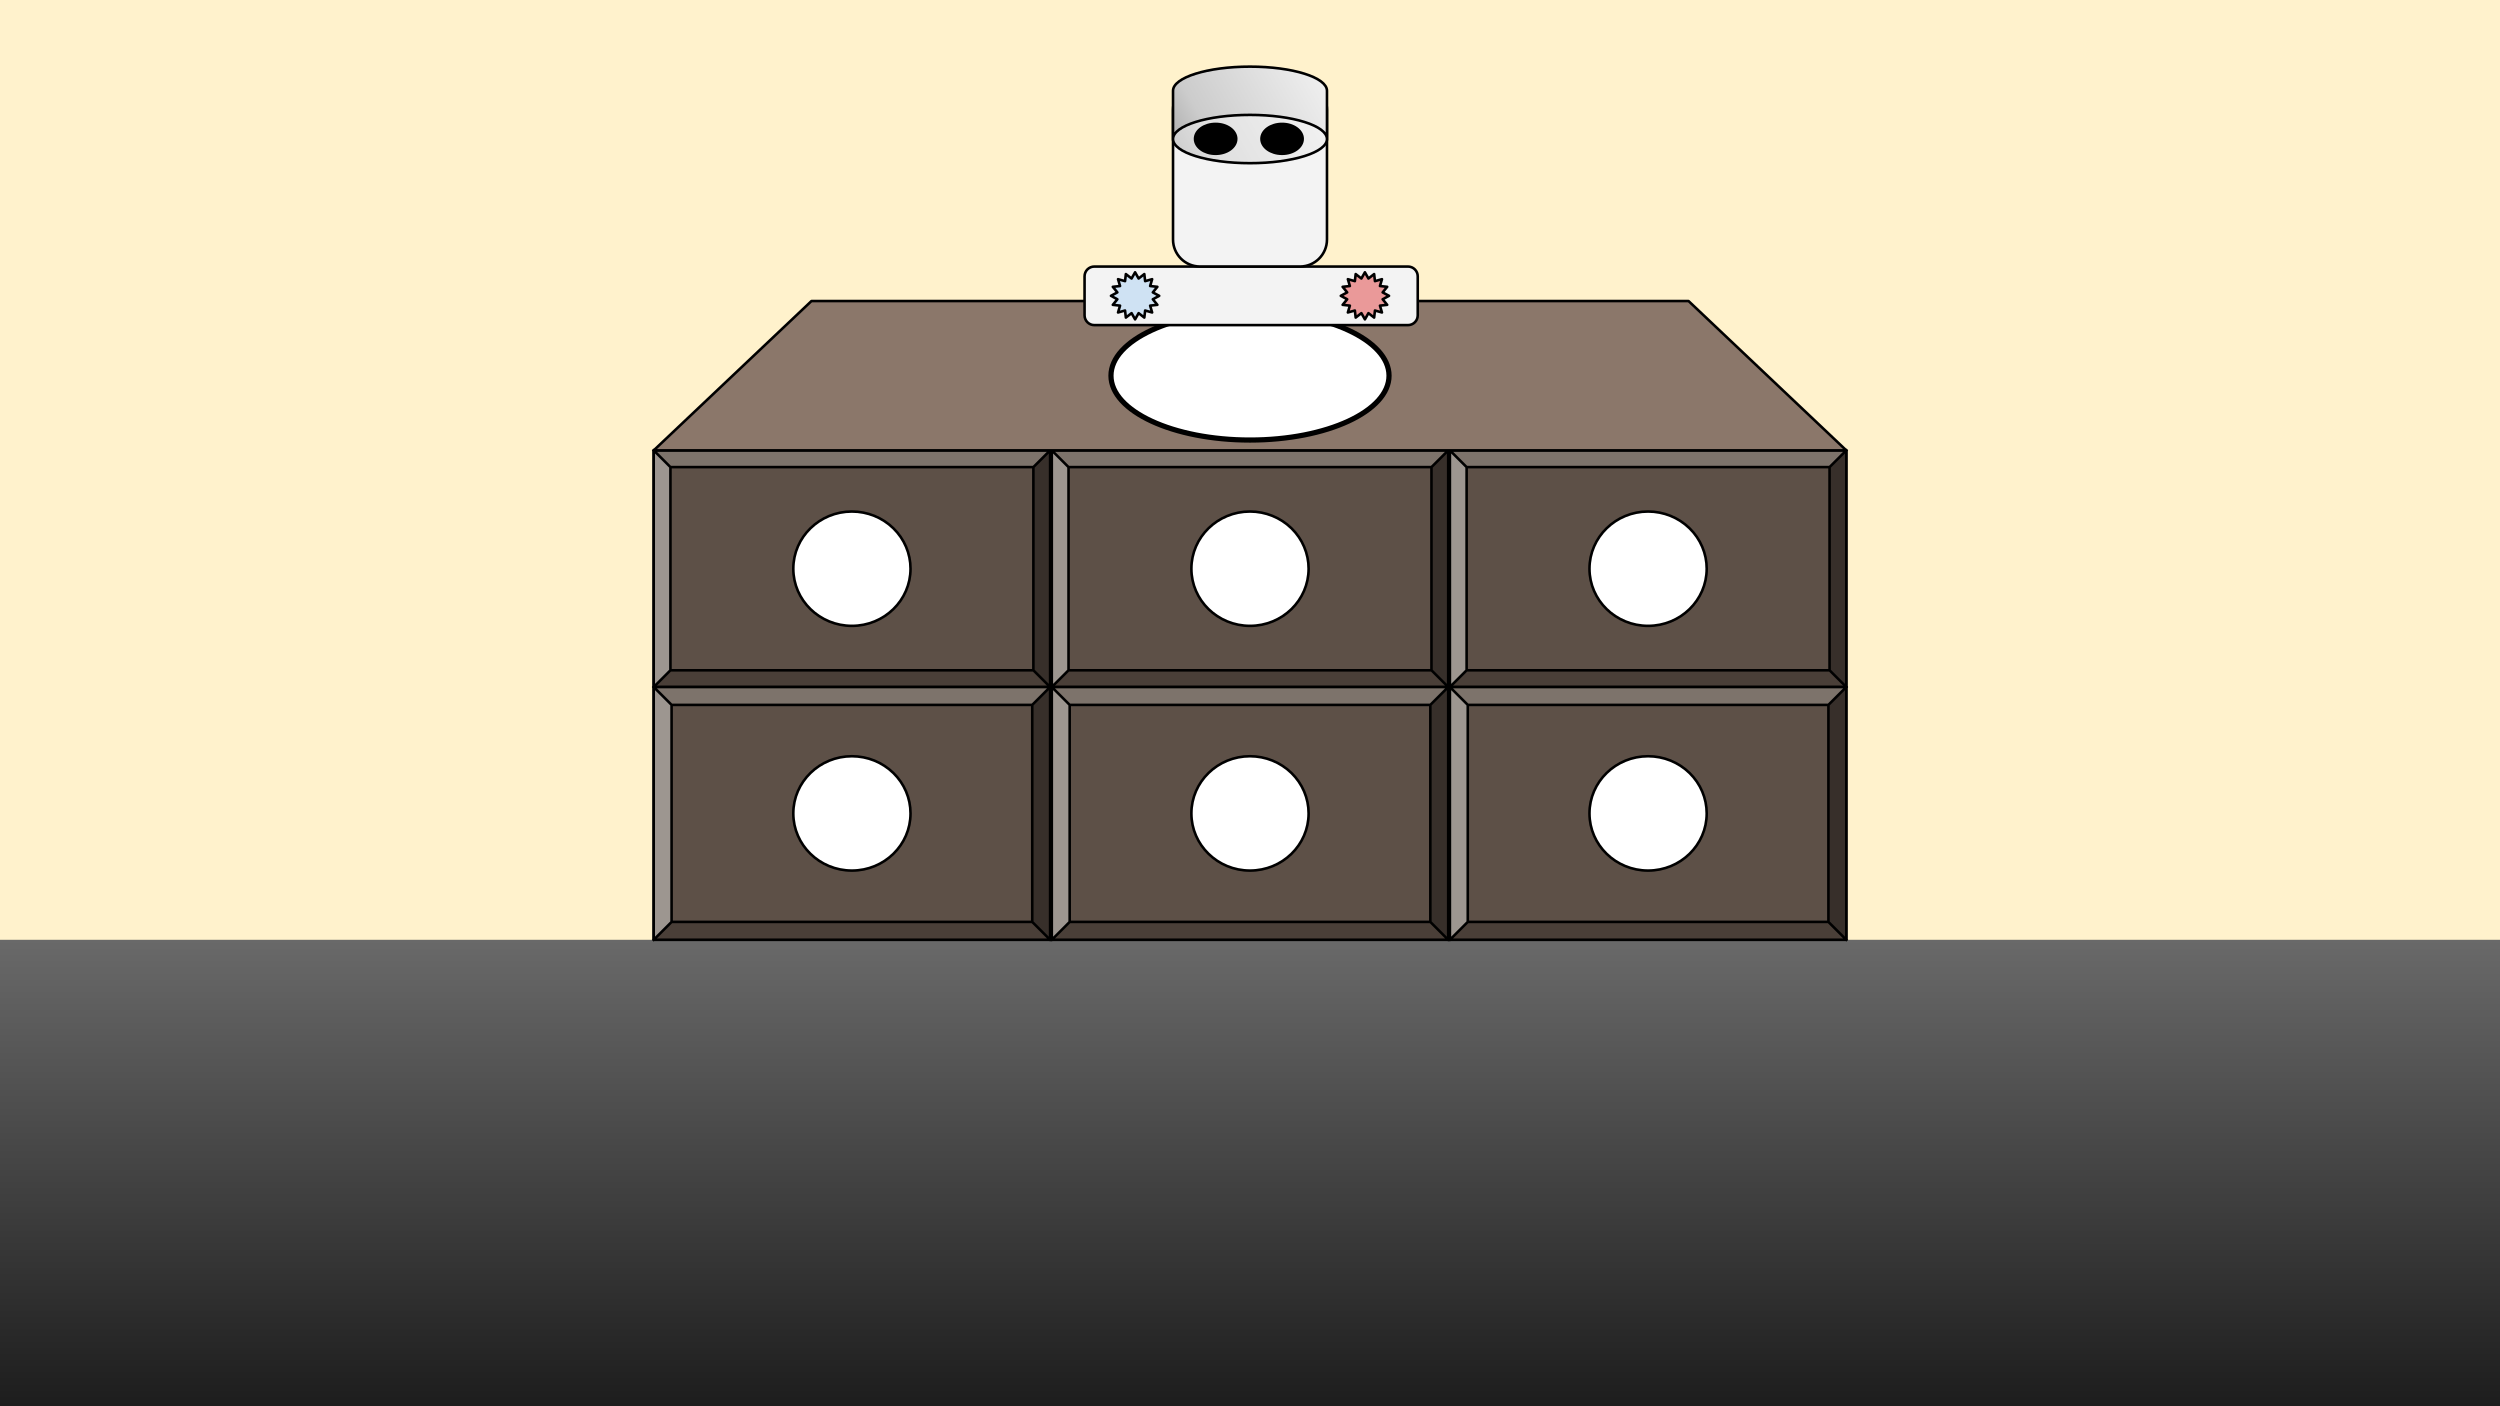 <svg version="1.1" viewBox="0.0 0.0 960.0 540.0" fill="none" stroke="none" stroke-linecap="square" stroke-miterlimit="10" xmlns:xlink="http://www.w3.org/1999/xlink" xmlns="http://www.w3.org/2000/svg"><rect x="0.0" y="0.0" width="960.0" height="540.0" fill="#808080" stroke="none"/><clipPath id="p.0"><path d="m0 0l960.0 0l0 540.0l-960.0 0l0 -540.0z" clip-rule="nonzero"/></clipPath><g clip-path="url(#p.0)"><path fill="#fff2cc" d="m0 0l960.0 0l0 540.0l-960.0 0z" fill-rule="evenodd"/><defs><linearGradient id="p.1" gradientUnits="userSpaceOnUse" gradientTransform="matrix(13.382 0.0 0.0 13.382 0.0 0.0)" spreadMethod="pad" x1="9.436625331829487E-10" y1="26.967" x2="-4.84434104419912E-5" y2="40.349"><stop offset="0.0" stop-color="#696969"/><stop offset="1.0" stop-color="#1d1d1d"/></linearGradient></defs><path fill="url(#p.1)" d="m0 360.882l960.882 0l0 179.087l-960.882 0z" fill-rule="evenodd"/><path fill="#8b776a" d="m251.024 172.945l457.953 0l0 187.937l-457.953 0z" fill-rule="evenodd"/><path stroke="#000000" stroke-width="1.0" stroke-linejoin="round" stroke-linecap="butt" d="m251.024 172.945l457.953 0l0 187.937l-457.953 0z" fill-rule="evenodd"/><path fill="#5d5047" d="m257.45 179.371l139.368 0l0 78.014l-139.368 0z" fill-rule="evenodd"/><path fill="#7d736b" d="m251.024 172.945l152.22 0l-6.426 6.426l-139.368 0z" fill-rule="evenodd"/><path fill="#4a3f38" d="m251.024 263.811l6.426 -6.426l139.368 0l6.426 6.426z" fill-rule="evenodd"/><path fill="#9d9690" d="m251.024 172.945l6.426 6.426l0 78.014l-6.426 6.426z" fill-rule="evenodd"/><path fill="#372f2a" d="m403.244 172.945l0 90.866l-6.426 -6.426l0 -78.014z" fill-rule="evenodd"/><path fill="#000000" fill-opacity="0.0" d="m251.024 172.945l152.22 0l0 90.866l-152.22 0zm6.426 6.426l139.368 0l0 78.014l-139.368 0zm-6.426 -6.426l6.426 6.426m-6.426 84.44l6.426 -6.426m145.794 -84.44l-6.426 6.426m6.426 84.44l-6.426 -6.426" fill-rule="evenodd"/><path stroke="#000000" stroke-width="1.0" stroke-linejoin="round" stroke-linecap="butt" d="m251.024 172.945l152.22 0l0 90.866l-152.22 0zm6.426 6.426l139.368 0l0 78.014l-139.368 0zm-6.426 -6.426l6.426 6.426m-6.426 84.44l6.426 -6.426m145.794 -84.44l-6.426 6.426m6.426 84.44l-6.426 -6.426" fill-rule="evenodd"/><path fill="#5d5047" d="m410.316 179.371l139.368 0l0 78.014l-139.368 0z" fill-rule="evenodd"/><path fill="#7d736b" d="m403.89 172.945l152.22 0l-6.426 6.426l-139.368 0z" fill-rule="evenodd"/><path fill="#4a3f38" d="m403.89 263.811l6.426 -6.426l139.368 0l6.426 6.426z" fill-rule="evenodd"/><path fill="#9d9690" d="m403.89 172.945l6.426 6.426l0 78.014l-6.426 6.426z" fill-rule="evenodd"/><path fill="#372f2a" d="m556.11 172.945l0 90.866l-6.426 -6.426l0 -78.014z" fill-rule="evenodd"/><path fill="#000000" fill-opacity="0.0" d="m403.89 172.945l152.22 0l0 90.866l-152.22 0zm6.426 6.426l139.368 0l0 78.014l-139.368 0zm-6.426 -6.426l6.426 6.426m-6.426 84.44l6.426 -6.426m145.794 -84.44l-6.426 6.426m6.426 84.44l-6.426 -6.426" fill-rule="evenodd"/><path stroke="#000000" stroke-width="1.0" stroke-linejoin="round" stroke-linecap="butt" d="m403.89 172.945l152.22 0l0 90.866l-152.22 0zm6.426 6.426l139.368 0l0 78.014l-139.368 0zm-6.426 -6.426l6.426 6.426m-6.426 84.44l6.426 -6.426m145.794 -84.44l-6.426 6.426m6.426 84.44l-6.426 -6.426" fill-rule="evenodd"/><path fill="#5d5047" d="m563.182 179.371l139.368 0l0 78.014l-139.368 0z" fill-rule="evenodd"/><path fill="#7d736b" d="m556.756 172.945l152.22 0l-6.426 6.426l-139.368 0z" fill-rule="evenodd"/><path fill="#4a3f38" d="m556.756 263.811l6.426 -6.426l139.368 0l6.426 6.426z" fill-rule="evenodd"/><path fill="#9d9690" d="m556.756 172.945l6.426 6.426l0 78.014l-6.426 6.426z" fill-rule="evenodd"/><path fill="#372f2a" d="m708.976 172.945l0 90.866l-6.426 -6.426l0 -78.014z" fill-rule="evenodd"/><path fill="#000000" fill-opacity="0.0" d="m556.756 172.945l152.22 0l0 90.866l-152.22 0zm6.426 6.426l139.368 0l0 78.014l-139.368 0zm-6.426 -6.426l6.426 6.426m-6.426 84.44l6.426 -6.426m145.794 -84.44l-6.426 6.426m6.426 84.44l-6.426 -6.426" fill-rule="evenodd"/><path stroke="#000000" stroke-width="1.0" stroke-linejoin="round" stroke-linecap="butt" d="m556.756 172.945l152.22 0l0 90.866l-152.22 0zm6.426 6.426l139.368 0l0 78.014l-139.368 0zm-6.426 -6.426l6.426 6.426m-6.426 84.44l6.426 -6.426m145.794 -84.44l-6.426 6.426m6.426 84.44l-6.426 -6.426" fill-rule="evenodd"/><path fill="#5d5047" d="m257.889 270.676l138.491 0l0 83.341l-138.491 0z" fill-rule="evenodd"/><path fill="#7d736b" d="m251.024 263.811l152.22 0l-6.865 6.865l-138.491 0z" fill-rule="evenodd"/><path fill="#4a3f38" d="m251.024 360.882l6.865 -6.865l138.491 0l6.865 6.865z" fill-rule="evenodd"/><path fill="#9d9690" d="m251.024 263.811l6.865 6.865l0 83.341l-6.865 6.865z" fill-rule="evenodd"/><path fill="#372f2a" d="m403.244 263.811l0 97.071l-6.865 -6.865l0 -83.341z" fill-rule="evenodd"/><path fill="#000000" fill-opacity="0.0" d="m251.024 263.811l152.22 0l0 97.071l-152.22 0zm6.865 6.865l138.491 0l0 83.341l-138.491 0zm-6.865 -6.865l6.865 6.865m-6.865 90.206l6.865 -6.865m145.356 -90.206l-6.865 6.865m6.865 90.206l-6.865 -6.865" fill-rule="evenodd"/><path stroke="#000000" stroke-width="1.0" stroke-linejoin="round" stroke-linecap="butt" d="m251.024 263.811l152.22 0l0 97.071l-152.22 0zm6.865 6.865l138.491 0l0 83.341l-138.491 0zm-6.865 -6.865l6.865 6.865m-6.865 90.206l6.865 -6.865m145.356 -90.206l-6.865 6.865m6.865 90.206l-6.865 -6.865" fill-rule="evenodd"/><path fill="#5d5047" d="m410.755 270.676l138.491 0l0 83.341l-138.491 0z" fill-rule="evenodd"/><path fill="#7d736b" d="m403.89 263.811l152.22 0l-6.865 6.865l-138.491 0z" fill-rule="evenodd"/><path fill="#4a3f38" d="m403.89 360.882l6.865 -6.865l138.491 0l6.865 6.865z" fill-rule="evenodd"/><path fill="#9d9690" d="m403.89 263.811l6.865 6.865l0 83.341l-6.865 6.865z" fill-rule="evenodd"/><path fill="#372f2a" d="m556.11 263.811l0 97.071l-6.865 -6.865l0 -83.341z" fill-rule="evenodd"/><path fill="#000000" fill-opacity="0.0" d="m403.89 263.811l152.22 0l0 97.071l-152.22 0zm6.865 6.865l138.491 0l0 83.341l-138.491 0zm-6.865 -6.865l6.865 6.865m-6.865 90.206l6.865 -6.865m145.356 -90.206l-6.865 6.865m6.865 90.206l-6.865 -6.865" fill-rule="evenodd"/><path stroke="#000000" stroke-width="1.0" stroke-linejoin="round" stroke-linecap="butt" d="m403.89 263.811l152.22 0l0 97.071l-152.22 0zm6.865 6.865l138.491 0l0 83.341l-138.491 0zm-6.865 -6.865l6.865 6.865m-6.865 90.206l6.865 -6.865m145.356 -90.206l-6.865 6.865m6.865 90.206l-6.865 -6.865" fill-rule="evenodd"/><path fill="#5d5047" d="m563.621 270.676l138.491 0l0 83.341l-138.491 0z" fill-rule="evenodd"/><path fill="#7d736b" d="m556.756 263.811l152.22 0l-6.865 6.865l-138.491 0z" fill-rule="evenodd"/><path fill="#4a3f38" d="m556.756 360.882l6.865 -6.865l138.491 0l6.865 6.865z" fill-rule="evenodd"/><path fill="#9d9690" d="m556.756 263.811l6.865 6.865l0 83.341l-6.865 6.865z" fill-rule="evenodd"/><path fill="#372f2a" d="m708.976 263.811l0 97.071l-6.865 -6.865l0 -83.341z" fill-rule="evenodd"/><path fill="#000000" fill-opacity="0.0" d="m556.756 263.811l152.22 0l0 97.071l-152.22 0zm6.865 6.865l138.491 0l0 83.341l-138.491 0zm-6.865 -6.865l6.865 6.865m-6.865 90.206l6.865 -6.865m145.356 -90.206l-6.865 6.865m6.865 90.206l-6.865 -6.865" fill-rule="evenodd"/><path stroke="#000000" stroke-width="1.0" stroke-linejoin="round" stroke-linecap="butt" d="m556.756 263.811l152.22 0l0 97.071l-152.22 0zm6.865 6.865l138.491 0l0 83.341l-138.491 0zm-6.865 -6.865l6.865 6.865m-6.865 90.206l6.865 -6.865m145.356 -90.206l-6.865 6.865m6.865 90.206l-6.865 -6.865" fill-rule="evenodd"/><path fill="#8b776a" d="m251.024 172.942l60.586 -57.354l336.781 0l60.586 57.354z" fill-rule="evenodd"/><path stroke="#000000" stroke-width="1.0" stroke-linejoin="round" stroke-linecap="butt" d="m251.024 172.942l60.586 -57.354l336.781 0l60.586 57.354z" fill-rule="evenodd"/><path fill="#ffffff" d="m426.614 144.265l0 0c0 -13.646 23.902 -24.709 53.386 -24.709l0 0c29.484 0 53.386 11.062 53.386 24.709l0 0c0 13.646 -23.902 24.709 -53.386 24.709l0 0c-29.484 0 -53.386 -11.062 -53.386 -24.709z" fill-rule="evenodd"/><path stroke="#000000" stroke-width="2.0" stroke-linejoin="round" stroke-linecap="butt" d="m426.614 144.265l0 0c0 -13.646 23.902 -24.709 53.386 -24.709l0 0c29.484 0 53.386 11.062 53.386 24.709l0 0c0 13.646 -23.902 24.709 -53.386 24.709l0 0c-29.484 0 -53.386 -11.062 -53.386 -24.709z" fill-rule="evenodd"/><path fill="#f3f3f3" d="m416.472 106.102l0 0c0 -2.07 1.678 -3.748 3.748 -3.748l120.441 0c0.994 0 1.947 0.395 2.65 1.098c0.703 0.703 1.098 1.656 1.098 2.65l0 14.992c0 2.07 -1.678 3.748 -3.748 3.748l-120.441 0c-2.07 0 -3.748 -1.678 -3.748 -3.748z" fill-rule="evenodd"/><path stroke="#000000" stroke-width="1.0" stroke-linejoin="round" stroke-linecap="butt" d="m416.472 106.102l0 0c0 -2.07 1.678 -3.748 3.748 -3.748l120.441 0c0.994 0 1.947 0.395 2.65 1.098c0.703 0.703 1.098 1.656 1.098 2.65l0 14.992c0 2.07 -1.678 3.748 -3.748 3.748l-120.441 0c-2.07 0 -3.748 -1.678 -3.748 -3.748z" fill-rule="evenodd"/><path fill="#f3f3f3" d="m450.441 42.128l0 0c0 -5.724 4.64 -10.365 10.365 -10.365l38.389 0l0 0c2.749 0 5.385 1.092 7.329 3.036c1.944 1.944 3.036 4.58 3.036 7.329l0 49.854c0 5.724 -4.64 10.365 -10.365 10.365l-38.389 0c-5.724 0 -10.365 -4.64 -10.365 -10.365z" fill-rule="evenodd"/><path stroke="#000000" stroke-width="1.0" stroke-linejoin="round" stroke-linecap="butt" d="m450.441 42.128l0 0c0 -5.724 4.64 -10.365 10.365 -10.365l38.389 0l0 0c2.749 0 5.385 1.092 7.329 3.036c1.944 1.944 3.036 4.58 3.036 7.329l0 49.854c0 5.724 -4.64 10.365 -10.365 10.365l-38.389 0c-5.724 0 -10.365 -4.64 -10.365 -10.365z" fill-rule="evenodd"/><defs><linearGradient id="p.2" gradientUnits="userSpaceOnUse" gradientTransform="matrix(-8.351 0.0 0.0 -8.351 0.0 0.0)" spreadMethod="pad" x1="-59.251" y1="0.001" x2="-52.019" y2="-4.174"><stop offset="0.0" stop-color="#f2f2f2"/><stop offset="0.74" stop-color="#cccccc"/><stop offset="1.0" stop-color="#a6a6a6"/></linearGradient></defs><path fill="url(#p.2)" d="m509.559 53.391l0 0c0 -5.118 -13.234 -9.268 -29.559 -9.268c-16.325 0 -29.559 4.149 -29.559 9.268l0 -18.535c0 -5.118 13.234 -9.268 29.559 -9.268c16.325 0 29.559 4.149 29.559 9.268z" fill-rule="evenodd"/><defs><linearGradient id="p.3" gradientUnits="userSpaceOnUse" gradientTransform="matrix(-8.351 0.0 0.0 -8.351 0.0 0.0)" spreadMethod="pad" x1="-59.251" y1="0.001" x2="-52.019" y2="-4.174"><stop offset="0.0" stop-color="#f2f2f2"/><stop offset="0.74" stop-color="#cccccc"/><stop offset="1.0" stop-color="#a6a6a6"/></linearGradient></defs><path fill="url(#p.3)" d="m509.559 53.391l0 0c0 5.118 -13.234 9.268 -29.559 9.268c-16.325 0 -29.559 -4.149 -29.559 -9.268l0 0c0 -5.118 13.234 -9.268 29.559 -9.268c16.325 0 29.559 4.149 29.559 9.268z" fill-rule="evenodd"/><path fill="#000000" fill-opacity="0.0" d="m450.441 53.391l0 0c0 -5.118 13.234 -9.268 29.559 -9.268c16.325 0 29.559 4.149 29.559 9.268l0 0c0 5.118 -13.234 9.268 -29.559 9.268c-16.325 0 -29.559 -4.149 -29.559 -9.268l0 -18.535c0 -5.118 13.234 -9.268 29.559 -9.268c16.325 0 29.559 4.149 29.559 9.268l0 18.535" fill-rule="evenodd"/><path fill="#ffffff" fill-opacity="0.4" d="m509.559 53.391l0 0c0 5.118 -13.234 9.268 -29.559 9.268c-16.325 0 -29.559 -4.149 -29.559 -9.268l0 0c0 -5.118 13.234 -9.268 29.559 -9.268c16.325 0 29.559 4.149 29.559 9.268z" fill-rule="evenodd"/><path stroke="#000000" stroke-width="1.0" stroke-linejoin="round" stroke-linecap="butt" d="m450.441 53.391l0 0c0 -5.118 13.234 -9.268 29.559 -9.268c16.325 0 29.559 4.149 29.559 9.268l0 0c0 5.118 -13.234 9.268 -29.559 9.268c-16.325 0 -29.559 -4.149 -29.559 -9.268l0 -18.535c0 -5.118 13.234 -9.268 29.559 -9.268c16.325 0 29.559 4.149 29.559 9.268l0 18.535" fill-rule="evenodd"/><path fill="#cfe2f3" d="m426.614 113.598l2.448 -1.323l-1.743 -2.137l2.781 -0.307l-0.773 -2.625l2.689 0.755l0.315 -2.714l2.189 1.702l1.355 -2.39l1.355 2.39l2.189 -1.702l0.315 2.714l2.689 -0.755l-0.773 2.625l2.781 0.307l-1.743 2.137l2.448 1.323l-2.448 1.323l1.743 2.137l-2.781 0.307l0.773 2.625l-2.689 -0.755l-0.315 2.714l-2.189 -1.702l-1.355 2.39l-1.355 -2.39l-2.189 1.702l-0.315 -2.714l-2.689 0.755l0.773 -2.625l-2.781 -0.307l1.743 -2.137z" fill-rule="evenodd"/><path stroke="#000000" stroke-width="1.0" stroke-linejoin="round" stroke-linecap="butt" d="m426.614 113.598l2.448 -1.323l-1.743 -2.137l2.781 -0.307l-0.773 -2.625l2.689 0.755l0.315 -2.714l2.189 1.702l1.355 -2.39l1.355 2.39l2.189 -1.702l0.315 2.714l2.689 -0.755l-0.773 2.625l2.781 0.307l-1.743 2.137l2.448 1.323l-2.448 1.323l1.743 2.137l-2.781 0.307l0.773 2.625l-2.689 -0.755l-0.315 2.714l-2.189 -1.702l-1.355 2.39l-1.355 -2.39l-2.189 1.702l-0.315 -2.714l-2.689 0.755l0.773 -2.625l-2.781 -0.307l1.743 -2.137z" fill-rule="evenodd"/><path fill="#ea9999" d="m514.866 113.598l2.448 -1.323l-1.744 -2.137l2.781 -0.307l-0.773 -2.625l2.689 0.755l0.315 -2.714l2.189 1.702l1.355 -2.39l1.355 2.39l2.189 -1.702l0.315 2.714l2.689 -0.755l-0.773 2.625l2.781 0.307l-1.744 2.137l2.448 1.323l-2.448 1.323l1.744 2.137l-2.781 0.307l0.773 2.625l-2.689 -0.755l-0.315 2.714l-2.189 -1.702l-1.355 2.39l-1.355 -2.39l-2.189 1.702l-0.315 -2.714l-2.689 0.755l0.773 -2.625l-2.781 -0.307l1.744 -2.137z" fill-rule="evenodd"/><path stroke="#000000" stroke-width="1.0" stroke-linejoin="round" stroke-linecap="butt" d="m514.866 113.598l2.448 -1.323l-1.744 -2.137l2.781 -0.307l-0.773 -2.625l2.689 0.755l0.315 -2.714l2.189 1.702l1.355 -2.39l1.355 2.39l2.189 -1.702l0.315 2.714l2.689 -0.755l-0.773 2.625l2.781 0.307l-1.744 2.137l2.448 1.323l-2.448 1.323l1.744 2.137l-2.781 0.307l0.773 2.625l-2.689 -0.755l-0.315 2.714l-2.189 -1.702l-1.355 2.39l-1.355 -2.39l-2.189 1.702l-0.315 -2.714l-2.689 0.755l0.773 -2.625l-2.781 -0.307l1.744 -2.137z" fill-rule="evenodd"/><path fill="#000000" d="m458.895 53.32l0 0c0 -3.166 3.539 -5.732 7.906 -5.732l0 0c4.366 0 7.905 2.566 7.905 5.732l0 0c0 3.166 -3.539 5.732 -7.905 5.732l0 0c-4.366 0 -7.906 -2.566 -7.906 -5.732z" fill-rule="evenodd"/><path stroke="#000000" stroke-width="1.0" stroke-linejoin="round" stroke-linecap="butt" d="m458.895 53.32l0 0c0 -3.166 3.539 -5.732 7.906 -5.732l0 0c4.366 0 7.905 2.566 7.905 5.732l0 0c0 3.166 -3.539 5.732 -7.905 5.732l0 0c-4.366 0 -7.906 -2.566 -7.906 -5.732z" fill-rule="evenodd"/><path fill="#000000" d="m484.409 53.32l0 0c0 -3.166 3.539 -5.732 7.906 -5.732l0 0c4.366 0 7.905 2.566 7.905 5.732l0 0c0 3.166 -3.539 5.732 -7.905 5.732l0 0c-4.366 0 -7.906 -2.566 -7.906 -5.732z" fill-rule="evenodd"/><path stroke="#000000" stroke-width="1.0" stroke-linejoin="round" stroke-linecap="butt" d="m484.409 53.32l0 0c0 -3.166 3.539 -5.732 7.906 -5.732l0 0c4.366 0 7.905 2.566 7.905 5.732l0 0c0 3.166 -3.539 5.732 -7.905 5.732l0 0c-4.366 0 -7.906 -2.566 -7.906 -5.732z" fill-rule="evenodd"/><path fill="#ffffff" d="m304.63 218.378l0 0c0 -12.124 10.075 -21.953 22.504 -21.953l0 0c5.968 0 11.692 2.313 15.913 6.43c4.22 4.117 6.591 9.701 6.591 15.523l0 0c0 12.124 -10.075 21.953 -22.504 21.953l0 0c-12.429 0 -22.504 -9.829 -22.504 -21.953z" fill-rule="evenodd"/><path stroke="#000000" stroke-width="1.0" stroke-linejoin="round" stroke-linecap="butt" d="m304.63 218.378l0 0c0 -12.124 10.075 -21.953 22.504 -21.953l0 0c5.968 0 11.692 2.313 15.913 6.43c4.22 4.117 6.591 9.701 6.591 15.523l0 0c0 12.124 -10.075 21.953 -22.504 21.953l0 0c-12.429 0 -22.504 -9.829 -22.504 -21.953z" fill-rule="evenodd"/><path fill="#ffffff" d="m457.496 218.377l0 0c0 -12.124 10.075 -21.953 22.504 -21.953l0 0c5.968 0 11.692 2.313 15.913 6.43c4.22 4.117 6.591 9.701 6.591 15.523l0 0c0 12.124 -10.075 21.953 -22.504 21.953l0 0c-12.429 0 -22.504 -9.829 -22.504 -21.953z" fill-rule="evenodd"/><path stroke="#000000" stroke-width="1.0" stroke-linejoin="round" stroke-linecap="butt" d="m457.496 218.377l0 0c0 -12.124 10.075 -21.953 22.504 -21.953l0 0c5.968 0 11.692 2.313 15.913 6.43c4.22 4.117 6.591 9.701 6.591 15.523l0 0c0 12.124 -10.075 21.953 -22.504 21.953l0 0c-12.429 0 -22.504 -9.829 -22.504 -21.953z" fill-rule="evenodd"/><path fill="#ffffff" d="m610.362 218.377l0 0c0 -12.124 10.075 -21.953 22.504 -21.953l0 0c5.968 0 11.692 2.313 15.913 6.43c4.22 4.117 6.591 9.701 6.591 15.523l0 0c0 12.124 -10.075 21.953 -22.504 21.953l0 0c-12.429 0 -22.504 -9.829 -22.504 -21.953z" fill-rule="evenodd"/><path stroke="#000000" stroke-width="1.0" stroke-linejoin="round" stroke-linecap="butt" d="m610.362 218.377l0 0c0 -12.124 10.075 -21.953 22.504 -21.953l0 0c5.968 0 11.692 2.313 15.913 6.43c4.22 4.117 6.591 9.701 6.591 15.523l0 0c0 12.124 -10.075 21.953 -22.504 21.953l0 0c-12.429 0 -22.504 -9.829 -22.504 -21.953z" fill-rule="evenodd"/><path fill="#ffffff" d="m304.63 312.346l0 0c0 -12.124 10.075 -21.953 22.504 -21.953l0 0c5.968 0 11.692 2.313 15.913 6.43c4.22 4.117 6.591 9.701 6.591 15.523l0 0c0 12.124 -10.075 21.953 -22.504 21.953l0 0c-12.429 0 -22.504 -9.829 -22.504 -21.953z" fill-rule="evenodd"/><path stroke="#000000" stroke-width="1.0" stroke-linejoin="round" stroke-linecap="butt" d="m304.63 312.346l0 0c0 -12.124 10.075 -21.953 22.504 -21.953l0 0c5.968 0 11.692 2.313 15.913 6.43c4.22 4.117 6.591 9.701 6.591 15.523l0 0c0 12.124 -10.075 21.953 -22.504 21.953l0 0c-12.429 0 -22.504 -9.829 -22.504 -21.953z" fill-rule="evenodd"/><path fill="#ffffff" d="m457.496 312.346l0 0c0 -12.124 10.075 -21.953 22.504 -21.953l0 0c5.968 0 11.692 2.313 15.913 6.43c4.22 4.117 6.591 9.701 6.591 15.523l0 0c0 12.124 -10.075 21.953 -22.504 21.953l0 0c-12.429 0 -22.504 -9.829 -22.504 -21.953z" fill-rule="evenodd"/><path stroke="#000000" stroke-width="1.0" stroke-linejoin="round" stroke-linecap="butt" d="m457.496 312.346l0 0c0 -12.124 10.075 -21.953 22.504 -21.953l0 0c5.968 0 11.692 2.313 15.913 6.43c4.22 4.117 6.591 9.701 6.591 15.523l0 0c0 12.124 -10.075 21.953 -22.504 21.953l0 0c-12.429 0 -22.504 -9.829 -22.504 -21.953z" fill-rule="evenodd"/><path fill="#ffffff" d="m610.362 312.346l0 0c0 -12.124 10.075 -21.953 22.504 -21.953l0 0c5.968 0 11.692 2.313 15.913 6.43c4.22 4.117 6.591 9.701 6.591 15.523l0 0c0 12.124 -10.075 21.953 -22.504 21.953l0 0c-12.429 0 -22.504 -9.829 -22.504 -21.953z" fill-rule="evenodd"/><path stroke="#000000" stroke-width="1.0" stroke-linejoin="round" stroke-linecap="butt" d="m610.362 312.346l0 0c0 -12.124 10.075 -21.953 22.504 -21.953l0 0c5.968 0 11.692 2.313 15.913 6.43c4.22 4.117 6.591 9.701 6.591 15.523l0 0c0 12.124 -10.075 21.953 -22.504 21.953l0 0c-12.429 0 -22.504 -9.829 -22.504 -21.953z" fill-rule="evenodd"/></g></svg>